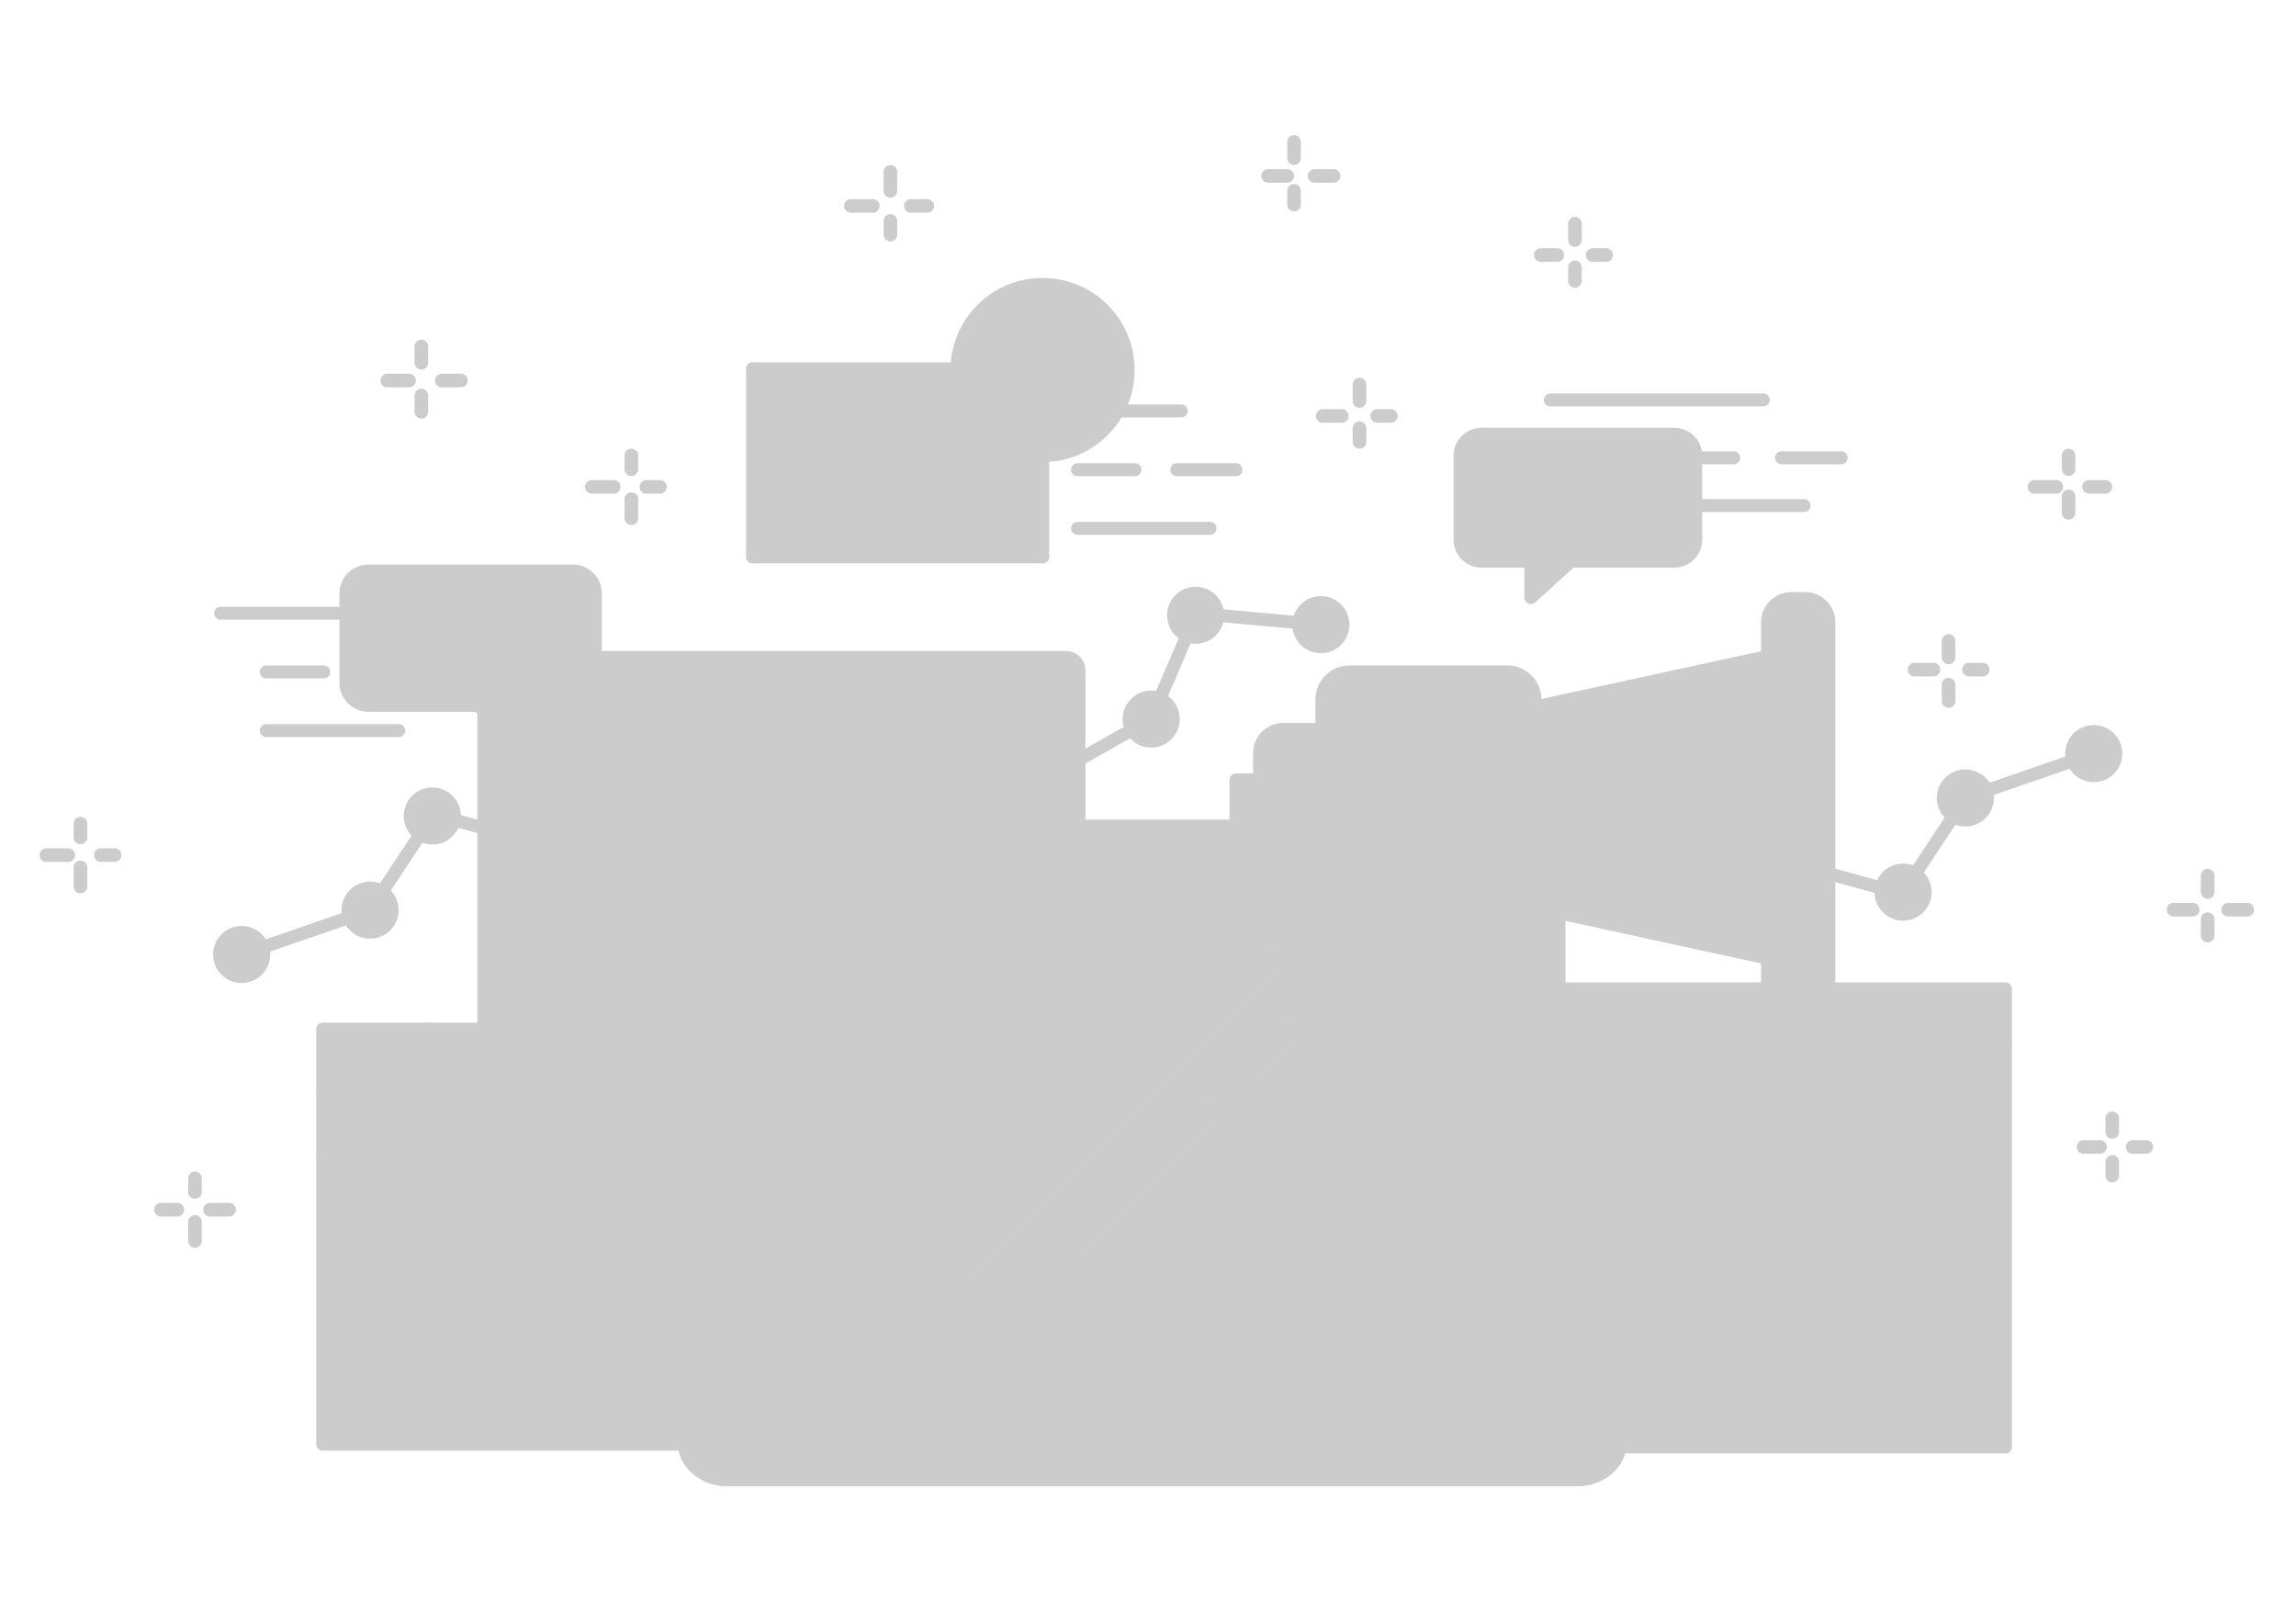 <?xml version="1.0" encoding="utf-8"?>
<!-- Generator: Adobe Illustrator 16.0.0, SVG Export Plug-In . SVG Version: 6.00 Build 0)  -->
<!DOCTYPE svg PUBLIC "-//W3C//DTD SVG 1.1//EN" "http://www.w3.org/Graphics/SVG/1.1/DTD/svg11.dtd">
<svg version="1.1" id="Layer_1" xmlns="http://www.w3.org/2000/svg" xmlns:xlink="http://www.w3.org/1999/xlink" x="0px" y="0px"
	 width="841.891px" height="595.279px" viewBox="0 0 841.891 595.279" enable-background="new 0 0 841.891 595.279"
	 xml:space="preserve">
<g>
	<g>
		
			<line fill="#CCCCCC" stroke="#CCCCCC" stroke-width="4.75" stroke-linecap="round" stroke-linejoin="round" stroke-miterlimit="10" x1="80.904" y1="224.811" x2="135.71" y2="224.811"/>
		
			<line fill="#CCCCCC" stroke="#CCCCCC" stroke-width="4.75" stroke-linecap="round" stroke-linejoin="round" stroke-miterlimit="10" x1="97.624" y1="246.34" x2="118.719" y2="246.34"/>
		
			<line fill="#CCCCCC" stroke="#CCCCCC" stroke-width="4.75" stroke-linecap="round" stroke-linejoin="round" stroke-miterlimit="10" x1="146.234" y1="267.847" x2="97.624" y2="267.847"/>
		
			<line fill="#CCCCCC" stroke="#CCCCCC" stroke-width="4.75" stroke-linecap="round" stroke-linejoin="round" stroke-miterlimit="10" x1="155.755" y1="246.34" x2="134.055" y2="246.34"/>
	</g>
	<g>
		
			<line fill="#CCCCCC" stroke="#CCCCCC" stroke-width="4.75" stroke-linecap="round" stroke-linejoin="round" stroke-miterlimit="10" x1="568.473" y1="146.613" x2="646.55" y2="146.613"/>
		
			<line fill="#CCCCCC" stroke="#CCCCCC" stroke-width="4.75" stroke-linecap="round" stroke-linejoin="round" stroke-miterlimit="10" x1="635.719" y1="167.835" x2="622.342" y2="167.835"/>
		
			<line fill="#CCCCCC" stroke="#CCCCCC" stroke-width="4.75" stroke-linecap="round" stroke-linejoin="round" stroke-miterlimit="10" x1="661.539" y1="185.347" x2="592.29" y2="185.347"/>
		
			<line fill="#CCCCCC" stroke="#CCCCCC" stroke-width="4.75" stroke-linecap="round" stroke-linejoin="round" stroke-miterlimit="10" x1="675.104" y1="167.835" x2="653.251" y2="167.835"/>
	</g>
	<g>
		<g>
			<g>
				
					<rect x="517.367" y="362.556" fill="#CCCCCC" stroke="#CCCCCC" stroke-width="4.75" stroke-linecap="round" stroke-linejoin="round" stroke-miterlimit="10" width="217.99" height="19.438"/>
				
					<rect x="517.367" y="381.994" fill="#CCCCCC" stroke="#CCCCCC" stroke-width="4.75" stroke-linecap="round" stroke-linejoin="round" stroke-miterlimit="10" width="217.99" height="148.477"/>
			</g>
			
				<line fill="#CCCCCC" stroke="#CCCCCC" stroke-width="4.75" stroke-linecap="round" stroke-linejoin="round" stroke-miterlimit="10" x1="725.665" y1="372.277" x2="718.312" y2="372.277"/>
			
				<line fill="#CCCCCC" stroke="#CCCCCC" stroke-width="4.75" stroke-linecap="round" stroke-linejoin="round" stroke-miterlimit="10" x1="710.492" y1="372.277" x2="703.139" y2="372.277"/>
			
				<line fill="#CCCCCC" stroke="#CCCCCC" stroke-width="4.75" stroke-linecap="round" stroke-linejoin="round" stroke-miterlimit="10" x1="695.323" y1="372.277" x2="687.965" y2="372.277"/>
		</g>
		
			<rect x="583.294" y="394.348" fill="#CCCCCC" stroke="#CCCCCC" stroke-width="4.75" stroke-linecap="round" stroke-linejoin="round" stroke-miterlimit="10" width="131.693" height="29.676"/>
		
			<rect x="583.294" y="434.763" fill="#CCCCCC" stroke="#CCCCCC" stroke-width="4.75" stroke-linecap="round" stroke-linejoin="round" stroke-miterlimit="10" width="131.692" height="23.364"/>
		
			<rect x="537.734" y="394.348" fill="#CCCCCC" stroke="#CCCCCC" stroke-width="4.75" stroke-linecap="round" stroke-linejoin="round" stroke-miterlimit="10" width="33.146" height="63.834"/>
		
			<rect x="537.734" y="468.23" fill="#CCCCCC" stroke="#CCCCCC" stroke-width="4.75" stroke-linecap="round" stroke-linejoin="round" stroke-miterlimit="10" width="177.252" height="18.313"/>
		
			<line fill="#CCCCCC" stroke="#CCCCCC" stroke-width="4.75" stroke-linecap="round" stroke-linejoin="round" stroke-miterlimit="10" x1="712.213" y1="500.358" x2="653.325" y2="500.358"/>
		
			<line fill="#CCCCCC" stroke="#CCCCCC" stroke-width="4.75" stroke-linecap="round" stroke-linejoin="round" stroke-miterlimit="10" x1="712.213" y1="509.411" x2="608.42" y2="509.411"/>
		
			<line fill="#CCCCCC" stroke="#CCCCCC" stroke-width="4.75" stroke-linecap="round" stroke-linejoin="round" stroke-miterlimit="10" x1="712.213" y1="518.461" x2="608.42" y2="518.461"/>
		
			<line fill="#CCCCCC" stroke="#CCCCCC" stroke-width="4.75" stroke-linecap="round" stroke-linejoin="round" stroke-miterlimit="10" x1="552.906" y1="500.358" x2="545.742" y2="500.358"/>
		
			<line fill="#CCCCCC" stroke="#CCCCCC" stroke-width="4.75" stroke-linecap="round" stroke-linejoin="round" stroke-miterlimit="10" x1="552.906" y1="509.411" x2="541.885" y2="509.411"/>
		
			<line fill="#CCCCCC" stroke="#CCCCCC" stroke-width="4.75" stroke-linecap="round" stroke-linejoin="round" stroke-miterlimit="10" x1="589.457" y1="518.461" x2="541.885" y2="518.461"/>
	</g>
	<g>
		
			<line fill="#CCCCCC" stroke="#CCCCCC" stroke-width="5" stroke-linecap="round" stroke-linejoin="round" stroke-miterlimit="10" x1="714.501" y1="235" x2="714.501" y2="241"/>
		
			<line fill="#CCCCCC" stroke="#CCCCCC" stroke-width="5" stroke-linecap="round" stroke-linejoin="round" stroke-miterlimit="10" x1="714.501" y1="251" x2="714.501" y2="257"/>
		
			<line fill="#CCCCCC" stroke="#CCCCCC" stroke-width="5" stroke-linecap="round" stroke-linejoin="round" stroke-miterlimit="10" x1="702.001" y1="245.5" x2="709.001" y2="245.5"/>
		
			<line fill="#CCCCCC" stroke="#CCCCCC" stroke-width="5" stroke-linecap="round" stroke-linejoin="round" stroke-miterlimit="10" x1="722.001" y1="245.5" x2="727.001" y2="245.5"/>
	</g>
	<g>
		
			<line fill="#CCCCCC" stroke="#CCCCCC" stroke-width="5" stroke-linecap="round" stroke-linejoin="round" stroke-miterlimit="10" x1="774.501" y1="409.999" x2="774.501" y2="414.999"/>
		
			<line fill="#CCCCCC" stroke="#CCCCCC" stroke-width="5" stroke-linecap="round" stroke-linejoin="round" stroke-miterlimit="10" x1="774.501" y1="425.999" x2="774.501" y2="430.999"/>
		
			<line fill="#CCCCCC" stroke="#CCCCCC" stroke-width="5" stroke-linecap="round" stroke-linejoin="round" stroke-miterlimit="10" x1="764.001" y1="420.499" x2="770.001" y2="420.499"/>
		
			<line fill="#CCCCCC" stroke="#CCCCCC" stroke-width="5" stroke-linecap="round" stroke-linejoin="round" stroke-miterlimit="10" x1="782.001" y1="420.499" x2="787.001" y2="420.499"/>
	</g>
	<g>
		
			<line fill="#CCCCCC" stroke="#CCCCCC" stroke-width="5" stroke-linecap="round" stroke-linejoin="round" stroke-miterlimit="10" x1="498.501" y1="141" x2="498.501" y2="147"/>
		
			<line fill="#CCCCCC" stroke="#CCCCCC" stroke-width="5" stroke-linecap="round" stroke-linejoin="round" stroke-miterlimit="10" x1="498.501" y1="157" x2="498.501" y2="162"/>
		
			<line fill="#CCCCCC" stroke="#CCCCCC" stroke-width="5" stroke-linecap="round" stroke-linejoin="round" stroke-miterlimit="10" x1="485.001" y1="152.5" x2="492.001" y2="152.5"/>
		
			<line fill="#CCCCCC" stroke="#CCCCCC" stroke-width="5" stroke-linecap="round" stroke-linejoin="round" stroke-miterlimit="10" x1="505.001" y1="152.5" x2="510.001" y2="152.5"/>
	</g>
	<g>
		
			<line fill="#CCCCCC" stroke="#CCCCCC" stroke-width="5" stroke-linecap="round" stroke-linejoin="round" stroke-miterlimit="10" x1="577.501" y1="82" x2="577.501" y2="88"/>
		
			<line fill="#CCCCCC" stroke="#CCCCCC" stroke-width="5" stroke-linecap="round" stroke-linejoin="round" stroke-miterlimit="10" x1="577.501" y1="98" x2="577.501" y2="103"/>
		
			<line fill="#CCCCCC" stroke="#CCCCCC" stroke-width="5" stroke-linecap="round" stroke-linejoin="round" stroke-miterlimit="10" x1="565.001" y1="93.5" x2="571.001" y2="93.5"/>
		
			<line fill="#CCCCCC" stroke="#CCCCCC" stroke-width="5" stroke-linecap="round" stroke-linejoin="round" stroke-miterlimit="10" x1="584.001" y1="93.5" x2="589.001" y2="93.5"/>
	</g>
	<g>
		
			<line fill="#CCCCCC" stroke="#CCCCCC" stroke-width="5" stroke-linecap="round" stroke-linejoin="round" stroke-miterlimit="10" x1="326.5" y1="63" x2="326.5" y2="70"/>
		
			<line fill="#CCCCCC" stroke="#CCCCCC" stroke-width="5" stroke-linecap="round" stroke-linejoin="round" stroke-miterlimit="10" x1="326.5" y1="81" x2="326.5" y2="86"/>
		
			<line fill="#CCCCCC" stroke="#CCCCCC" stroke-width="5" stroke-linecap="round" stroke-linejoin="round" stroke-miterlimit="10" x1="312" y1="75.5" x2="320" y2="75.5"/>
		
			<line fill="#CCCCCC" stroke="#CCCCCC" stroke-width="5" stroke-linecap="round" stroke-linejoin="round" stroke-miterlimit="10" x1="334" y1="75.5" x2="340" y2="75.5"/>
	</g>
	<g>
		
			<line fill="#CCCCCC" stroke="#CCCCCC" stroke-width="5" stroke-linecap="round" stroke-linejoin="round" stroke-miterlimit="10" x1="474.501" y1="52" x2="474.501" y2="58"/>
		
			<line fill="#CCCCCC" stroke="#CCCCCC" stroke-width="5" stroke-linecap="round" stroke-linejoin="round" stroke-miterlimit="10" x1="474.501" y1="70" x2="474.501" y2="75"/>
		
			<line fill="#CCCCCC" stroke="#CCCCCC" stroke-width="5" stroke-linecap="round" stroke-linejoin="round" stroke-miterlimit="10" x1="465.001" y1="64.5" x2="472.001" y2="64.5"/>
		
			<line fill="#CCCCCC" stroke="#CCCCCC" stroke-width="5" stroke-linecap="round" stroke-linejoin="round" stroke-miterlimit="10" x1="482.001" y1="64.5" x2="489.001" y2="64.5"/>
	</g>
	<g>
		
			<line fill="#CCCCCC" stroke="#CCCCCC" stroke-width="5" stroke-linecap="round" stroke-linejoin="round" stroke-miterlimit="10" x1="154.5" y1="127" x2="154.5" y2="133"/>
		
			<line fill="#CCCCCC" stroke="#CCCCCC" stroke-width="5" stroke-linecap="round" stroke-linejoin="round" stroke-miterlimit="10" x1="154.5" y1="145" x2="154.5" y2="151"/>
		
			<line fill="#CCCCCC" stroke="#CCCCCC" stroke-width="5" stroke-linecap="round" stroke-linejoin="round" stroke-miterlimit="10" x1="142" y1="139.5" x2="150" y2="139.5"/>
		
			<line fill="#CCCCCC" stroke="#CCCCCC" stroke-width="5" stroke-linecap="round" stroke-linejoin="round" stroke-miterlimit="10" x1="162" y1="139.5" x2="169" y2="139.5"/>
	</g>
	<g>
		
			<line fill="#CCCCCC" stroke="#CCCCCC" stroke-width="5" stroke-linecap="round" stroke-linejoin="round" stroke-miterlimit="10" x1="231.5" y1="167" x2="231.5" y2="172"/>
		
			<line fill="#CCCCCC" stroke="#CCCCCC" stroke-width="5" stroke-linecap="round" stroke-linejoin="round" stroke-miterlimit="10" x1="231.5" y1="183" x2="231.5" y2="190"/>
		
			<line fill="#CCCCCC" stroke="#CCCCCC" stroke-width="5" stroke-linecap="round" stroke-linejoin="round" stroke-miterlimit="10" x1="217" y1="178.5" x2="225" y2="178.5"/>
		
			<line fill="#CCCCCC" stroke="#CCCCCC" stroke-width="5" stroke-linecap="round" stroke-linejoin="round" stroke-miterlimit="10" x1="237" y1="178.5" x2="242" y2="178.5"/>
	</g>
	<g>
		
			<line fill="#CCCCCC" stroke="#CCCCCC" stroke-width="5" stroke-linecap="round" stroke-linejoin="round" stroke-miterlimit="10" x1="29.5" y1="302" x2="29.5" y2="306.999"/>
		
			<line fill="#CCCCCC" stroke="#CCCCCC" stroke-width="5" stroke-linecap="round" stroke-linejoin="round" stroke-miterlimit="10" x1="29.5" y1="317.999" x2="29.5" y2="324.999"/>
		
			<line fill="#CCCCCC" stroke="#CCCCCC" stroke-width="5" stroke-linecap="round" stroke-linejoin="round" stroke-miterlimit="10" x1="17" y1="313.499" x2="25" y2="313.499"/>
		
			<line fill="#CCCCCC" stroke="#CCCCCC" stroke-width="5" stroke-linecap="round" stroke-linejoin="round" stroke-miterlimit="10" x1="37" y1="313.499" x2="42" y2="313.499"/>
	</g>
	<g>
		
			<line fill="#CCCCCC" stroke="#CCCCCC" stroke-width="5" stroke-linecap="round" stroke-linejoin="round" stroke-miterlimit="10" x1="71.5" y1="431.999" x2="71.5" y2="436.999"/>
		
			<line fill="#CCCCCC" stroke="#CCCCCC" stroke-width="5" stroke-linecap="round" stroke-linejoin="round" stroke-miterlimit="10" x1="71.5" y1="447.999" x2="71.5" y2="454.999"/>
		
			<line fill="#CCCCCC" stroke="#CCCCCC" stroke-width="5" stroke-linecap="round" stroke-linejoin="round" stroke-miterlimit="10" x1="59" y1="443.499" x2="65" y2="443.499"/>
		
			<line fill="#CCCCCC" stroke="#CCCCCC" stroke-width="5" stroke-linecap="round" stroke-linejoin="round" stroke-miterlimit="10" x1="77" y1="443.499" x2="84" y2="443.499"/>
	</g>
	<g>
		
			<line fill="#CCCCCC" stroke="#CCCCCC" stroke-width="5" stroke-linecap="round" stroke-linejoin="round" stroke-miterlimit="10" x1="758.501" y1="167" x2="758.501" y2="172"/>
		
			<line fill="#CCCCCC" stroke="#CCCCCC" stroke-width="5" stroke-linecap="round" stroke-linejoin="round" stroke-miterlimit="10" x1="758.501" y1="182" x2="758.501" y2="188"/>
		
			<line fill="#CCCCCC" stroke="#CCCCCC" stroke-width="5" stroke-linecap="round" stroke-linejoin="round" stroke-miterlimit="10" x1="746.001" y1="178.5" x2="754.001" y2="178.5"/>
		
			<line fill="#CCCCCC" stroke="#CCCCCC" stroke-width="5" stroke-linecap="round" stroke-linejoin="round" stroke-miterlimit="10" x1="766.001" y1="178.5" x2="772.001" y2="178.5"/>
	</g>
	<g>
		
			<line fill="#CCCCCC" stroke="#CCCCCC" stroke-width="5" stroke-linecap="round" stroke-linejoin="round" stroke-miterlimit="10" x1="809.501" y1="320.999" x2="809.501" y2="326.999"/>
		
			<line fill="#CCCCCC" stroke="#CCCCCC" stroke-width="5" stroke-linecap="round" stroke-linejoin="round" stroke-miterlimit="10" x1="809.501" y1="336.999" x2="809.501" y2="342.999"/>
		
			<line fill="#CCCCCC" stroke="#CCCCCC" stroke-width="5" stroke-linecap="round" stroke-linejoin="round" stroke-miterlimit="10" x1="797.001" y1="333.499" x2="804.001" y2="333.499"/>
		
			<line fill="#CCCCCC" stroke="#CCCCCC" stroke-width="5" stroke-linecap="round" stroke-linejoin="round" stroke-miterlimit="10" x1="817.001" y1="333.499" x2="824.001" y2="333.499"/>
	</g>
	<g>
		
			<rect x="118.33" y="422.289" fill="#CCCCCC" stroke="#CCCCCC" stroke-width="4.75" stroke-linecap="round" stroke-linejoin="round" stroke-miterlimit="10" width="181.255" height="107.165"/>
		<g>
			
				<polygon fill="#CCCCCC" stroke="#CCCCCC" stroke-width="4.75" stroke-linecap="round" stroke-linejoin="round" stroke-miterlimit="10" points="
				141.484,399.798 163.975,422.289 203.666,422.289 181.174,399.798 			"/>
			
				<polygon fill="#CCCCCC" stroke="#CCCCCC" stroke-width="4.75" stroke-linecap="round" stroke-linejoin="round" stroke-miterlimit="10" points="
				118.33,399.798 118.33,422.289 163.975,422.289 141.484,399.798 			"/>
			
				<polygon fill="#CCCCCC" stroke="#CCCCCC" stroke-width="4.75" stroke-linecap="round" stroke-linejoin="round" stroke-miterlimit="10" points="
				181.174,399.798 203.666,422.289 243.357,422.289 220.866,399.798 			"/>
			
				<polygon fill="#CCCCCC" stroke="#CCCCCC" stroke-width="4.75" stroke-linecap="round" stroke-linejoin="round" stroke-miterlimit="10" points="
				299.584,399.798 260.556,399.798 283.045,422.289 299.584,422.289 			"/>
			
				<polygon fill="#CCCCCC" stroke="#CCCCCC" stroke-width="4.75" stroke-linecap="round" stroke-linejoin="round" stroke-miterlimit="10" points="
				220.866,399.798 243.357,422.289 283.045,422.289 260.556,399.798 			"/>
		</g>
		<g>
			
				<polygon fill="#CCCCCC" stroke="#CCCCCC" stroke-width="4.75" stroke-linecap="round" stroke-linejoin="round" stroke-miterlimit="10" points="
				276.431,377.307 253.941,399.798 214.25,399.798 236.742,377.307 			"/>
			
				<polygon fill="#CCCCCC" stroke="#CCCCCC" stroke-width="4.75" stroke-linecap="round" stroke-linejoin="round" stroke-miterlimit="10" points="
				299.584,377.307 299.584,399.798 253.941,399.798 276.431,377.307 			"/>
			
				<polygon fill="#CCCCCC" stroke="#CCCCCC" stroke-width="4.75" stroke-linecap="round" stroke-linejoin="round" stroke-miterlimit="10" points="
				236.742,377.307 214.25,399.798 174.559,399.798 197.05,377.307 			"/>
			
				<polygon fill="#CCCCCC" stroke="#CCCCCC" stroke-width="4.75" stroke-linecap="round" stroke-linejoin="round" stroke-miterlimit="10" points="
				118.33,377.307 157.359,377.307 134.868,399.798 118.33,399.798 			"/>
			
				<polygon fill="#CCCCCC" stroke="#CCCCCC" stroke-width="4.75" stroke-linecap="round" stroke-linejoin="round" stroke-miterlimit="10" points="
				197.05,377.307 174.559,399.798 134.868,399.798 157.359,377.307 			"/>
		</g>
		
			<line fill="#CCCCCC" stroke="#CCCCCC" stroke-width="4.75" stroke-linecap="round" stroke-linejoin="round" stroke-miterlimit="10" x1="136.355" y1="454.924" x2="281.557" y2="454.924"/>
		
			<line fill="#CCCCCC" stroke="#CCCCCC" stroke-width="4.75" stroke-linecap="round" stroke-linejoin="round" stroke-miterlimit="10" x1="170.81" y1="440.811" x2="170.81" y2="514.02"/>
		
			<line fill="#CCCCCC" stroke="#CCCCCC" stroke-width="4.75" stroke-linecap="round" stroke-linejoin="round" stroke-miterlimit="10" x1="157.359" y1="492.408" x2="283.045" y2="492.408"/>
	</g>
	<g>
		
			<path fill="#CCCCCC" stroke="#CCCCCC" stroke-width="4.75" stroke-linecap="round" stroke-linejoin="round" stroke-miterlimit="10" d="
			M476.729,231.779c-1.527-4.198,0.641-8.844,4.837-10.369c4.201-1.528,8.844,0.639,10.37,4.84c1.526,4.197-0.641,8.84-4.837,10.368
			C482.896,238.143,478.255,235.979,476.729,231.779z"/>
		
			<path fill="#CCCCCC" stroke="#CCCCCC" stroke-width="4.75" stroke-linecap="round" stroke-linejoin="round" stroke-miterlimit="10" d="
			M371.08,290.782c-1.528-4.198,0.642-8.843,4.843-10.37c4.197-1.525,8.84,0.641,10.366,4.84c1.529,4.199-0.642,8.84-4.839,10.369
			C377.249,297.148,372.605,294.981,371.08,290.782z"/>
		
			<path fill="#CCCCCC" stroke="#CCCCCC" stroke-width="4.75" stroke-linecap="round" stroke-linejoin="round" stroke-miterlimit="10" d="
			M430.8,228.333c-1.526-4.201,0.64-8.842,4.838-10.369c4.203-1.525,8.841,0.64,10.368,4.837c1.525,4.199-0.638,8.841-4.837,10.37
			C436.97,234.698,432.326,232.531,430.8,228.333z"/>
		
			<path fill="#CCCCCC" stroke="#CCCCCC" stroke-width="4.75" stroke-linecap="round" stroke-linejoin="round" stroke-miterlimit="10" d="
			M414.504,266.382c-1.526-4.201,0.642-8.842,4.841-10.367c4.199-1.528,8.84,0.637,10.368,4.836c1.529,4.201-0.641,8.844-4.84,10.37
			C420.675,272.748,416.032,270.582,414.504,266.382z"/>
		
			<line fill="#CCCCCC" stroke="#CCCCCC" stroke-width="4.75" stroke-linecap="round" stroke-linejoin="round" stroke-miterlimit="10" x1="476.281" y1="228.284" x2="446.487" y2="225.582"/>
		
			<line fill="#CCCCCC" stroke="#CCCCCC" stroke-width="4.75" stroke-linecap="round" stroke-linejoin="round" stroke-miterlimit="10" x1="435.22" y1="232.999" x2="425.29" y2="256.188"/>
		
			<line fill="#CCCCCC" stroke="#CCCCCC" stroke-width="4.75" stroke-linecap="round" stroke-linejoin="round" stroke-miterlimit="10" x1="414.963" y1="267.637" x2="385.838" y2="284.014"/>
	</g>
	<g>
		
			<path fill="#CCCCCC" stroke="#CCCCCC" stroke-width="4.75" stroke-linecap="round" stroke-linejoin="round" stroke-miterlimit="10" d="
			M195.122,312.106c-0.752-4.403,2.209-8.588,6.61-9.339c4.407-0.753,8.586,2.207,9.341,6.614c0.751,4.402-2.21,8.583-6.613,9.339
			C200.055,319.471,195.873,316.512,195.122,312.106z"/>
		
			<path fill="#CCCCCC" stroke="#CCCCCC" stroke-width="4.75" stroke-linecap="round" stroke-linejoin="round" stroke-miterlimit="10" d="
			M80.636,351.297c-0.755-4.403,2.208-8.584,6.614-9.337c4.402-0.752,8.583,2.205,9.336,6.609c0.754,4.406-2.21,8.586-6.612,9.339
			C85.569,358.661,81.387,355.701,80.636,351.297z"/>
		
			<path fill="#CCCCCC" stroke="#CCCCCC" stroke-width="4.75" stroke-linecap="round" stroke-linejoin="round" stroke-miterlimit="10" d="
			M150.543,300.516c-0.75-4.407,2.211-8.584,6.615-9.338c4.407-0.75,8.584,2.207,9.338,6.611c0.751,4.404-2.206,8.584-6.61,9.338
			C155.481,307.88,151.3,304.919,150.543,300.516z"/>
		
			<path fill="#CCCCCC" stroke="#CCCCCC" stroke-width="4.75" stroke-linecap="round" stroke-linejoin="round" stroke-miterlimit="10" d="
			M127.718,335.042c-0.751-4.405,2.212-8.584,6.614-9.337c4.404-0.751,8.583,2.207,9.337,6.608c0.756,4.408-2.208,8.588-6.611,9.342
			C132.652,342.407,128.472,339.448,127.718,335.042z"/>
		
			<line fill="#CCCCCC" stroke="#CCCCCC" stroke-width="4.75" stroke-linecap="round" stroke-linejoin="round" stroke-miterlimit="10" x1="195.305" y1="308.588" x2="166.472" y2="300.608"/>
		
			<line fill="#CCCCCC" stroke="#CCCCCC" stroke-width="4.75" stroke-linecap="round" stroke-linejoin="round" stroke-miterlimit="10" x1="154.063" y1="305.896" x2="140.151" y2="326.939"/>
		
			<line fill="#CCCCCC" stroke="#CCCCCC" stroke-width="4.75" stroke-linecap="round" stroke-linejoin="round" stroke-miterlimit="10" x1="127.945" y1="336.359" x2="96.365" y2="347.273"/>
	</g>
	<g>
		
			<path fill="#CCCCCC" stroke="#CCCCCC" stroke-width="4.75" stroke-linecap="round" stroke-linejoin="round" stroke-miterlimit="10" d="
			M661.226,314.111c0.752,4.404-2.21,8.588-6.611,9.34c-4.403,0.751-8.586-2.208-9.341-6.614c-0.751-4.402,2.211-8.584,6.613-9.339
			C656.292,306.747,660.475,309.706,661.226,314.111z"/>
		
			<path fill="#CCCCCC" stroke="#CCCCCC" stroke-width="4.75" stroke-linecap="round" stroke-linejoin="round" stroke-miterlimit="10" d="
			M775.712,274.92c0.754,4.404-2.211,8.586-6.615,9.339c-4.403,0.75-8.583-2.209-9.336-6.612c-0.753-4.405,2.21-8.585,6.611-9.338
			C770.777,267.555,774.96,270.516,775.712,274.92z"/>
		
			<path fill="#CCCCCC" stroke="#CCCCCC" stroke-width="4.75" stroke-linecap="round" stroke-linejoin="round" stroke-miterlimit="10" d="
			M705.803,325.702c0.75,4.406-2.209,8.584-6.614,9.336c-4.407,0.752-8.584-2.207-9.336-6.61c-0.752-4.402,2.203-8.582,6.608-9.336
			C700.863,318.338,705.048,321.298,705.803,325.702z"/>
		
			<path fill="#CCCCCC" stroke="#CCCCCC" stroke-width="4.75" stroke-linecap="round" stroke-linejoin="round" stroke-miterlimit="10" d="
			M728.63,291.175c0.751,4.406-2.212,8.584-6.613,9.336c-4.406,0.755-8.583-2.205-9.338-6.609c-0.755-4.406,2.209-8.586,6.613-9.34
			C723.695,283.809,727.873,286.77,728.63,291.175z"/>
		
			<line fill="#CCCCCC" stroke="#CCCCCC" stroke-width="4.75" stroke-linecap="round" stroke-linejoin="round" stroke-miterlimit="10" x1="661.042" y1="317.63" x2="689.874" y2="325.607"/>
		
			<line fill="#CCCCCC" stroke="#CCCCCC" stroke-width="4.75" stroke-linecap="round" stroke-linejoin="round" stroke-miterlimit="10" x1="702.282" y1="320.321" x2="716.194" y2="299.277"/>
		
			<line fill="#CCCCCC" stroke="#CCCCCC" stroke-width="4.75" stroke-linecap="round" stroke-linejoin="round" stroke-miterlimit="10" x1="728.4" y1="289.859" x2="759.982" y2="278.943"/>
	</g>
	<g>
		
			<path fill="#CCCCCC" stroke="#CCCCCC" stroke-width="4.75" stroke-linecap="round" stroke-linejoin="round" stroke-miterlimit="10" d="
			M571.65,316.754c0-7.675-6.216-13.896-13.888-13.896h-270.5c-7.673,0-13.891,6.221-13.891,13.896v198.022H571.65V316.754z"/>
		
			<path fill="#CCCCCC" stroke="#CCCCCC" stroke-width="4.75" stroke-linecap="round" stroke-linejoin="round" stroke-miterlimit="10" d="
			M250.812,514.777v13.888c0,7.663,7.159,13.888,15.983,13.888h311.43c8.827,0,15.984-6.225,15.984-13.888v-13.888H250.812z"/>
		
			<rect x="293.772" y="320.838" fill="#CCCCCC" stroke="#CCCCCC" stroke-width="4.75" stroke-linecap="round" stroke-linejoin="round" stroke-miterlimit="10" width="257.479" height="171.605"/>
		
			<line fill="#CCCCCC" stroke="#CCCCCC" stroke-width="4.75" stroke-linecap="round" stroke-linejoin="round" stroke-miterlimit="10" x1="405.539" y1="528.664" x2="439.483" y2="528.664"/>
		
			<line opacity="0.2" fill="#CCCCCC" stroke="#CCCCCC" stroke-width="4.75" stroke-linecap="round" stroke-linejoin="round" stroke-miterlimit="10" enable-background="new    " x1="352.395" y1="466.029" x2="467.866" y2="350.557"/>
		
			<line opacity="0.2" fill="#CCCCCC" stroke="#CCCCCC" stroke-width="4.75" stroke-linecap="round" stroke-linejoin="round" stroke-miterlimit="10" enable-background="new    " x1="396.829" y1="453.883" x2="443.166" y2="407.547"/>
		
			<line opacity="0.2" fill="#CCCCCC" stroke="#CCCCCC" stroke-width="4.75" stroke-linecap="round" stroke-linejoin="round" stroke-miterlimit="10" enable-background="new    " x1="460.078" y1="390.462" x2="472.882" y2="377.659"/>
	</g>
	<g>
		<g>
			
				<path fill="#CCCCCC" stroke="#CCCCCC" stroke-width="4.75" stroke-linecap="round" stroke-linejoin="round" stroke-miterlimit="10" d="
				M395.638,245.779c0-2.62-2.123-4.744-4.744-4.744H182.151c-2.62,0-4.744,2.124-4.744,4.744v128.726h218.231V245.779z"/>
			
				<path fill="#CCCCCC" stroke="#CCCCCC" stroke-width="4.75" stroke-linecap="round" stroke-linejoin="round" stroke-miterlimit="10" d="
				M177.407,374.504v23.721c0,2.618,2.124,4.743,4.744,4.743h208.743c2.622,0,4.744-2.125,4.744-4.743v-23.721H177.407z"/>
		</g>
		
			<line fill="#CCCCCC" stroke="#CCCCCC" stroke-width="4.75" stroke-linecap="round" stroke-linejoin="round" stroke-miterlimit="10" x1="191.323" y1="388.42" x2="381.723" y2="388.42"/>
		
			<rect x="219.275" y="382.313" fill="#CCCCCC" stroke="#CCCCCC" stroke-width="4.75" stroke-linecap="round" stroke-linejoin="round" stroke-miterlimit="10" width="6.642" height="13.396"/>
		
			<polygon fill="#CCCCCC" stroke="#CCCCCC" stroke-width="4.75" stroke-linecap="round" stroke-linejoin="round" stroke-miterlimit="10" points="
			272.766,330.54 272.766,295.908 307.397,313.223 		"/>
	</g>
	<g>
		
			<path fill="#CCCCCC" stroke="#CCCCCC" stroke-width="4.75" stroke-linecap="round" stroke-linejoin="round" stroke-miterlimit="10" d="
			M656.814,372.518c-4.809,0-8.707-3.897-8.707-8.705V228.147c0-4.808,3.898-8.708,8.707-8.708h5.08
			c4.807,0,8.703,3.899,8.703,8.708v135.666c0,4.808-3.896,8.705-8.703,8.705H656.814L656.814,372.518z"/>
		<g>
			
				<path fill="#CCCCCC" stroke="#CCCCCC" stroke-width="4.75" stroke-linecap="round" stroke-linejoin="round" stroke-miterlimit="10" d="
				M494.848,246.329h57.857c5.609,0,10.156,4.546,10.156,10.155v2.722v73.546v2.721c0,5.61-4.547,10.156-10.156,10.156h-57.857
				c-5.609,0-10.157-4.546-10.157-10.156v-78.988C484.69,250.875,489.238,246.329,494.848,246.329z"/>
			
				<polygon fill="#CCCCCC" stroke="#CCCCCC" stroke-width="4.75" stroke-linecap="round" stroke-linejoin="round" stroke-miterlimit="10" points="
				648.107,240.66 648.107,295.977 648.107,351.295 562.862,332.752 562.862,259.206 			"/>
		</g>
		
			<path fill="#CCCCCC" stroke="#CCCCCC" stroke-width="4.75" stroke-linecap="round" stroke-linejoin="round" stroke-miterlimit="10" d="
			M550.581,280.562c0,2.404-1.949,4.354-4.354,4.354h-44.9c-2.403,0-4.354-1.949-4.354-4.354v-16.324
			c0-2.403,1.949-4.353,4.354-4.353h44.9c2.405,0,4.354,1.949,4.354,4.353V280.562z"/>
		
			<path fill="#CCCCCC" stroke="#CCCCCC" stroke-width="4.75" stroke-linecap="round" stroke-linejoin="round" stroke-miterlimit="10" d="
			M484.69,267.412h-14.146c-4.805,0-8.703,3.898-8.703,8.707v39.72c0,4.809,3.898,8.705,8.703,8.705h14.146V267.412z"/>
		
			<path fill="#CCCCCC" stroke="#CCCCCC" stroke-width="4.75" stroke-linecap="round" stroke-linejoin="round" stroke-miterlimit="10" d="
			M532.21,345.629v41.218c0,4.009-3.245,7.253-7.257,7.253H514.05c-4.01,0-7.256-3.244-7.256-7.253v-41.218H532.21z"/>
		
			<line fill="#CCCCCC" stroke="#CCCCCC" stroke-width="4.75" stroke-linecap="round" stroke-linejoin="round" stroke-miterlimit="10" x1="532.21" y1="358.234" x2="519.503" y2="358.234"/>
		
			<line fill="#CCCCCC" stroke="#CCCCCC" stroke-width="4.75" stroke-linecap="round" stroke-linejoin="round" stroke-miterlimit="10" x1="532.21" y1="372.74" x2="519.503" y2="372.74"/>
		
			<path fill="#CCCCCC" stroke="#CCCCCC" stroke-width="4.75" stroke-linecap="round" stroke-linejoin="round" stroke-miterlimit="10" d="
			M506.535,315.057c0,9.522,7.722,17.244,17.24,17.244c9.525,0,17.245-7.722,17.245-17.244s-7.72-17.241-17.245-17.241
			C514.257,297.815,506.535,305.533,506.535,315.057z"/>
		
			<line fill="#CCCCCC" stroke="#CCCCCC" stroke-width="4.75" stroke-linecap="round" stroke-linejoin="round" stroke-miterlimit="10" x1="519.498" y1="310.064" x2="528.393" y2="318.954"/>
		
			<rect x="453.208" y="285.882" fill="#CCCCCC" stroke="#CCCCCC" stroke-width="4.75" stroke-linecap="round" stroke-linejoin="round" stroke-miterlimit="10" width="8.347" height="18.139"/>
		<g opacity="0.3">
			
				<line fill="#CCCCCC" stroke="#CCCCCC" stroke-width="4.75" stroke-linecap="round" stroke-linejoin="round" stroke-miterlimit="10" x1="535.215" y1="276.222" x2="531.651" y2="272.66"/>
			
				<line fill="#CCCCCC" stroke="#CCCCCC" stroke-width="4.75" stroke-linecap="round" stroke-linejoin="round" stroke-miterlimit="10" x1="526.472" y1="277.71" x2="518.047" y2="269.285"/>
			
				<line fill="#CCCCCC" stroke="#CCCCCC" stroke-width="4.75" stroke-linecap="round" stroke-linejoin="round" stroke-miterlimit="10" x1="527.241" y1="267.986" x2="526.257" y2="267.002"/>
		</g>
	</g>
	<g>
		
			<path fill="#CCCCCC" stroke="#CCCCCC" stroke-width="4.75" stroke-linecap="round" stroke-linejoin="round" stroke-miterlimit="10" d="
			M543.218,159.207h70.72c4.336,0,7.851,3.516,7.851,7.851v30.819c0,4.336-3.515,7.852-7.851,7.852H576.07l-14.737,13.373v-13.373
			h-18.115c-4.336,0-7.851-3.516-7.851-7.852v-30.819C535.367,162.723,538.882,159.207,543.218,159.207z"/>
		
			<line fill="#CCCCCC" stroke="#CCCCCC" stroke-width="4.75" stroke-linecap="round" stroke-linejoin="round" stroke-miterlimit="10" x1="608.055" y1="171.71" x2="572.093" y2="171.71"/>
		
			<line fill="#CCCCCC" stroke="#CCCCCC" stroke-width="4.75" stroke-linecap="round" stroke-linejoin="round" stroke-miterlimit="10" x1="608.055" y1="181.888" x2="549.359" y2="181.888"/>
		
			<line fill="#CCCCCC" stroke="#CCCCCC" stroke-width="4.75" stroke-linecap="round" stroke-linejoin="round" stroke-miterlimit="10" x1="608.055" y1="192.067" x2="599.572" y2="192.067"/>
		
			<line fill="#CCCCCC" stroke="#CCCCCC" stroke-width="4.75" stroke-linecap="round" stroke-linejoin="round" stroke-miterlimit="10" x1="560.896" y1="171.71" x2="549.359" y2="171.71"/>
		
			<line fill="#CCCCCC" stroke="#CCCCCC" stroke-width="4.75" stroke-linecap="round" stroke-linejoin="round" stroke-miterlimit="10" x1="591.769" y1="192.067" x2="556.484" y2="192.067"/>
	</g>
	<g>
		
			<path fill="#CCCCCC" stroke="#CCCCCC" stroke-width="4.75" stroke-linecap="round" stroke-linejoin="round" stroke-miterlimit="10" d="
			M210.015,209.324h-74.882c-4.591,0-8.313,3.721-8.313,8.313v32.633c0,4.591,3.721,8.313,8.313,8.313h40.094l15.604,14.162v-14.162
			h19.184c4.591,0,8.313-3.722,8.313-8.313v-32.633C218.328,213.045,214.606,209.324,210.015,209.324z"/>
		
			<line fill="#CCCCCC" stroke="#CCCCCC" stroke-width="4.75" stroke-linecap="round" stroke-linejoin="round" stroke-miterlimit="10" x1="141.363" y1="222.562" x2="179.443" y2="222.562"/>
		
			<line fill="#CCCCCC" stroke="#CCCCCC" stroke-width="4.75" stroke-linecap="round" stroke-linejoin="round" stroke-miterlimit="10" x1="141.363" y1="233.339" x2="203.512" y2="233.339"/>
		
			<line fill="#CCCCCC" stroke="#CCCCCC" stroke-width="4.75" stroke-linecap="round" stroke-linejoin="round" stroke-miterlimit="10" x1="141.363" y1="244.117" x2="150.344" y2="244.117"/>
		
			<line fill="#CCCCCC" stroke="#CCCCCC" stroke-width="4.75" stroke-linecap="round" stroke-linejoin="round" stroke-miterlimit="10" x1="191.298" y1="222.562" x2="203.512" y2="222.562"/>
		
			<line fill="#CCCCCC" stroke="#CCCCCC" stroke-width="4.75" stroke-linecap="round" stroke-linejoin="round" stroke-miterlimit="10" x1="158.606" y1="244.117" x2="195.969" y2="244.117"/>
	</g>
	<g>
		
			<line fill="#CCCCCC" stroke="#CCCCCC" stroke-width="4.75" stroke-linecap="round" stroke-linejoin="round" stroke-miterlimit="10" x1="378.357" y1="150.664" x2="433.164" y2="150.664"/>
		
			<line fill="#CCCCCC" stroke="#CCCCCC" stroke-width="4.75" stroke-linecap="round" stroke-linejoin="round" stroke-miterlimit="10" x1="395.078" y1="172.192" x2="416.174" y2="172.192"/>
		
			<line fill="#CCCCCC" stroke="#CCCCCC" stroke-width="4.75" stroke-linecap="round" stroke-linejoin="round" stroke-miterlimit="10" x1="443.688" y1="193.701" x2="395.078" y2="193.701"/>
		
			<line fill="#CCCCCC" stroke="#CCCCCC" stroke-width="4.75" stroke-linecap="round" stroke-linejoin="round" stroke-miterlimit="10" x1="453.208" y1="172.192" x2="431.51" y2="172.192"/>
	</g>
	<g>
		
			<polygon fill="#CCCCCC" stroke="#CCCCCC" stroke-width="4.75" stroke-linecap="round" stroke-linejoin="round" stroke-miterlimit="10" points="
			328.159,179.518 338.741,170.859 382.317,135.206 275.969,135.206 317.962,170.859 		"/>
		
			<polygon fill="#CCCCCC" stroke="#CCCCCC" stroke-width="4.75" stroke-linecap="round" stroke-linejoin="round" stroke-miterlimit="10" points="
			275.969,135.206 275.969,204.136 317.962,170.859 		"/>
		
			<polygon fill="#CCCCCC" stroke="#CCCCCC" stroke-width="4.75" stroke-linecap="round" stroke-linejoin="round" stroke-miterlimit="10" points="
			338.741,170.859 382.317,204.136 382.317,135.206 		"/>
		
			<polygon fill="#CCCCCC" stroke="#CCCCCC" stroke-width="4.75" stroke-linecap="round" stroke-linejoin="round" stroke-miterlimit="10" points="
			328.159,179.518 317.962,170.859 275.969,204.136 382.317,204.136 338.741,170.859 		"/>
	</g>
	<g>
		
			<circle fill="#CCCCCC" stroke="#CCCCCC" stroke-width="4.75" stroke-linecap="round" stroke-linejoin="round" stroke-miterlimit="10" cx="382.287" cy="135.652" r="31.38"/>
		<g>
			
				<line fill="#CCCCCC" stroke="#CCCCCC" stroke-width="4.75" stroke-linecap="round" stroke-linejoin="round" stroke-miterlimit="10" x1="390.576" y1="132.316" x2="381.102" y2="125.954"/>
			
				<line fill="#CCCCCC" stroke="#CCCCCC" stroke-width="4.75" stroke-linecap="round" stroke-linejoin="round" stroke-miterlimit="10" x1="381.102" y1="144.454" x2="390.576" y2="138.092"/>
			
				<circle fill="#CCCCCC" stroke="#CCCCCC" stroke-width="4.75" stroke-linecap="round" stroke-linejoin="round" stroke-miterlimit="10" cx="394.976" cy="135.202" r="5.265"/>
			
				<circle fill="#CCCCCC" stroke="#CCCCCC" stroke-width="4.75" stroke-linecap="round" stroke-linejoin="round" stroke-miterlimit="10" cx="376.304" cy="146.613" r="5.265"/>
			
				<circle fill="#CCCCCC" stroke="#CCCCCC" stroke-width="4.75" stroke-linecap="round" stroke-linejoin="round" stroke-miterlimit="10" cx="376.304" cy="123.794" r="5.266"/>
		</g>
	</g>
</g>
</svg>
